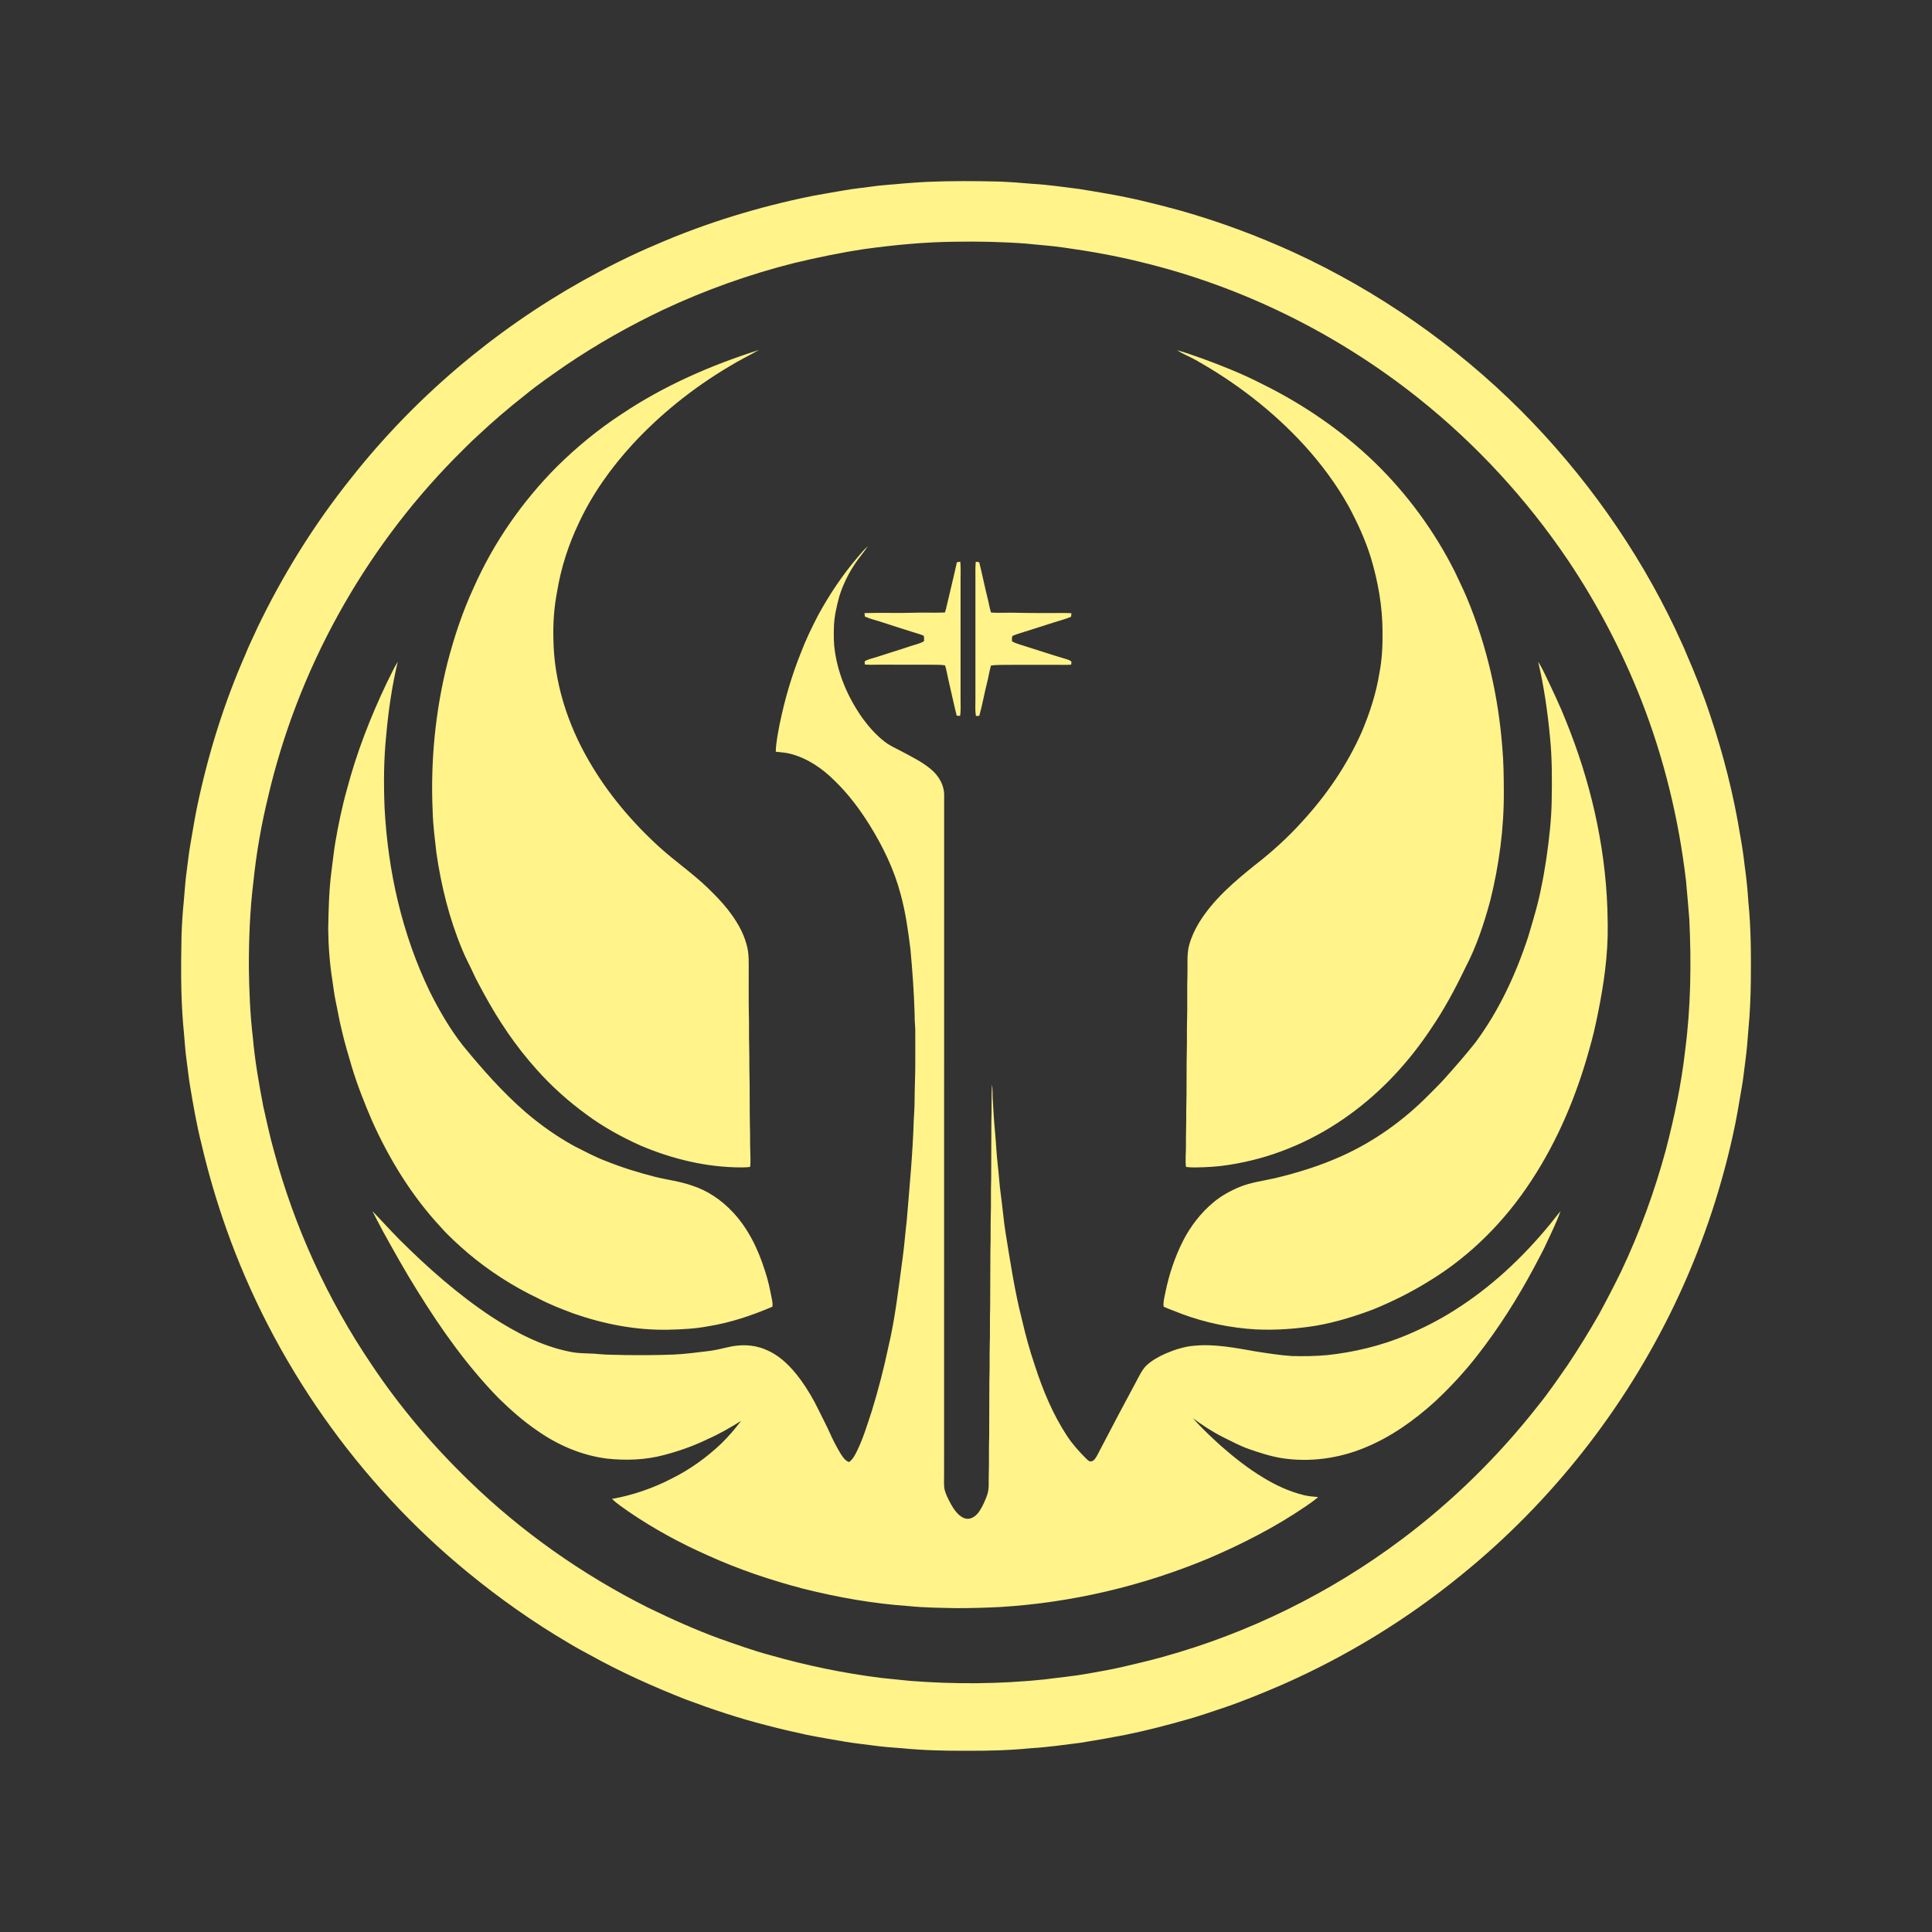 <?xml version="1.0" encoding="iso-8859-1"?>
<!-- Generator: Adobe Illustrator 23.0.3, SVG Export Plug-In . SVG Version: 6.00 Build 0)  -->
<svg version="1.1" id="Layer_1" xmlns="http://www.w3.org/2000/svg" xmlns:xlink="http://www.w3.org/1999/xlink" x="0px" y="0px"
	 viewBox="0 0 32 32" xml:space="preserve">
<rect x="0" y="0" width="32" height="32" fill="#333333" stroke="none"/>
<g>
	<path d="M15.359,3.012c0.393-0.016,0.786-0.015,1.179-0.005c0.189,0.007,0.377,0.021,0.566,0.038
		c0.258,0.014,0.513,0.054,0.769,0.085c0.154,0.023,0.306,0.051,0.459,0.077c0.414,0.07,0.821,0.172,1.226,0.283
		c0.642,0.182,1.268,0.415,1.875,0.692c1.392,0.642,2.67,1.531,3.755,2.615c1.05,1.053,1.925,2.283,2.563,3.627
		c0.059,0.136,0.128,0.267,0.182,0.406c0.147,0.337,0.283,0.68,0.397,1.029c0.217,0.646,0.385,1.31,0.494,1.983
		c0.03,0.165,0.055,0.33,0.073,0.496c0.029,0.201,0.049,0.403,0.062,0.606c0.044,0.437,0.044,0.877,0.04,1.316
		c-0.004,0.261-0.014,0.521-0.039,0.781c-0.013,0.177-0.027,0.354-0.051,0.53c-0.02,0.143-0.033,0.286-0.058,0.428
		c-0.047,0.27-0.089,0.54-0.15,0.808c-0.215,0.97-0.54,1.916-0.97,2.811c-0.827,1.721-2.035,3.259-3.518,4.462
		c-0.907,0.742-1.911,1.356-2.983,1.827c-0.326,0.14-0.653,0.275-0.989,0.388c-0.184,0.061-0.367,0.125-0.554,0.178
		c-0.347,0.099-0.697,0.191-1.05,0.262c-0.244,0.048-0.49,0.091-0.735,0.13c-0.275,0.035-0.55,0.075-0.828,0.091
		c-0.351,0.035-0.703,0.044-1.055,0.042c-0.358,0.002-0.716-0.006-1.072-0.041c-0.172-0.012-0.344-0.026-0.515-0.05
		c-0.143-0.02-0.286-0.033-0.428-0.058c-0.216-0.038-0.432-0.072-0.647-0.116c-0.223-0.049-0.445-0.099-0.665-0.158
		c-0.452-0.114-0.895-0.263-1.332-0.426c-0.55-0.216-1.09-0.459-1.606-0.747c-0.112-0.06-0.224-0.12-0.333-0.187
		c-0.588-0.345-1.146-0.739-1.673-1.171c-1.818-1.489-3.219-3.482-4.002-5.698c-0.162-0.458-0.299-0.925-0.409-1.399
		C3.255,18.625,3.2,18.297,3.145,17.97c-0.021-0.123-0.032-0.248-0.05-0.372c-0.031-0.208-0.039-0.417-0.061-0.626
		c-0.042-0.496-0.037-0.995-0.027-1.493c0.007-0.184,0.018-0.367,0.037-0.551c0.016-0.166,0.024-0.334,0.048-0.499
		c0.021-0.147,0.034-0.296,0.061-0.442c0.037-0.207,0.068-0.414,0.111-0.62c0.18-0.866,0.444-1.716,0.8-2.526
		c0.06-0.153,0.136-0.3,0.202-0.45c0.422-0.876,0.938-1.707,1.546-2.467c1.048-1.33,2.364-2.447,3.841-3.275
		c0.393-0.218,0.795-0.422,1.209-0.596c0.829-0.361,1.699-0.626,2.585-0.806C13.631,3.212,13.816,3.182,14,3.15
		c0.137-0.025,0.277-0.037,0.415-0.057c0.185-0.028,0.372-0.036,0.558-0.055C15.102,3.026,15.231,3.02,15.359,3.012 M15.806,4.004
		c-0.496,0.005-0.99,0.053-1.481,0.12c-0.392,0.058-0.78,0.14-1.166,0.231c-0.747,0.188-1.476,0.448-2.173,0.775
		C10.424,5.397,9.88,5.704,9.365,6.054C9.14,6.211,8.913,6.366,8.702,6.539C8.429,6.753,8.166,6.978,7.913,7.216
		c-0.135,0.12-0.258,0.252-0.388,0.379c-1.516,1.546-2.602,3.512-3.089,5.623c-0.11,0.453-0.19,0.914-0.238,1.378
		c-0.059,0.478-0.077,0.959-0.076,1.44c0.006,0.384,0.02,0.767,0.066,1.148c0.033,0.382,0.1,0.761,0.172,1.138
		c0.057,0.25,0.109,0.501,0.179,0.747c0.338,1.256,0.886,2.455,1.615,3.532c0.464,0.697,1.009,1.339,1.61,1.921
		c0.874,0.85,1.883,1.56,2.973,2.107c0.391,0.189,0.787,0.369,1.196,0.517c0.271,0.095,0.54,0.192,0.818,0.267
		c0.605,0.173,1.223,0.301,1.847,0.379c0.156,0.016,0.312,0.033,0.468,0.048c0.742,0.058,1.49,0.054,2.231-0.023
		c0.239-0.032,0.479-0.053,0.717-0.096c0.195-0.036,0.391-0.067,0.584-0.113c0.222-0.053,0.445-0.103,0.664-0.165
		c1.423-0.394,2.771-1.059,3.952-1.944c0.848-0.635,1.609-1.384,2.262-2.217c0.175-0.216,0.331-0.446,0.49-0.674
		c0.182-0.272,0.353-0.551,0.516-0.835c0.129-0.238,0.255-0.479,0.373-0.722c0.306-0.647,0.552-1.322,0.739-2.014
		c0.139-0.538,0.255-1.083,0.317-1.636c0.095-0.724,0.104-1.456,0.069-2.183c-0.016-0.209-0.036-0.417-0.054-0.626
		c-0.12-1.025-0.365-2.036-0.742-2.997c-0.32-0.813-0.727-1.592-1.214-2.317c-0.682-1.01-1.517-1.917-2.469-2.677
		c-1.346-1.074-2.926-1.856-4.601-2.26c-0.418-0.104-0.843-0.179-1.269-0.239c-0.21-0.032-0.422-0.044-0.632-0.067
		C16.603,4.005,16.204,3.997,15.806,4.004L15.806,4.004z M10.301,6.855c0.697-0.466,1.472-0.806,2.27-1.058
		c-0.166,0.093-0.338,0.177-0.5,0.277c-0.588,0.35-1.128,0.781-1.593,1.284C10.122,7.747,9.81,8.182,9.587,8.663
		c-0.172,0.36-0.296,0.744-0.36,1.138c-0.049,0.254-0.068,0.514-0.061,0.773c0.007,0.716,0.233,1.42,0.592,2.035
		c0.31,0.536,0.714,1.013,1.172,1.429c0.254,0.229,0.537,0.424,0.784,0.66c0.118,0.115,0.235,0.232,0.337,0.362
		c0.137,0.174,0.256,0.366,0.314,0.582c0.047,0.158,0.035,0.325,0.036,0.488c0.001,0.215-0.002,0.43,0.002,0.645
		c0.007,0.186-0.001,0.372,0.006,0.557c0.004,0.125,0.001,0.25,0.003,0.374c0.008,0.302,0.003,0.604,0.008,0.907
		c0.006,0.153,0.001,0.305,0.007,0.458c0.002,0.085,0.007,0.172-0.002,0.257c-0.048,0.006-0.095,0.009-0.143,0.008
		c-0.576,0-1.147-0.138-1.675-0.363c-0.315-0.142-0.619-0.309-0.896-0.515c-0.301-0.22-0.581-0.47-0.828-0.75
		c-0.342-0.38-0.628-0.807-0.871-1.255c-0.056-0.106-0.117-0.211-0.167-0.321c-0.061-0.138-0.137-0.269-0.192-0.41
		c-0.212-0.507-0.344-1.045-0.424-1.589c-0.026-0.233-0.057-0.465-0.063-0.7c-0.037-0.825,0.044-1.654,0.245-2.454
		c0.111-0.427,0.25-0.848,0.436-1.249C8.177,8.986,8.65,8.306,9.225,7.728C9.554,7.403,9.913,7.108,10.301,6.855z M19.494,5.8
		c0.144,0.039,0.284,0.091,0.424,0.14c0.333,0.122,0.665,0.254,0.981,0.417c0.687,0.338,1.327,0.776,1.878,1.309
		c0.535,0.522,0.982,1.132,1.318,1.8c0.067,0.144,0.138,0.286,0.2,0.433c0.331,0.792,0.524,1.639,0.589,2.494
		c0.021,0.238,0.023,0.476,0.024,0.715c0.004,0.61-0.078,1.219-0.225,1.81c-0.103,0.381-0.228,0.76-0.412,1.11
		c-0.167,0.348-0.35,0.69-0.568,1.009c-0.364,0.549-0.818,1.042-1.353,1.427c-0.549,0.4-1.187,0.683-1.856,0.806
		c-0.184,0.036-0.371,0.057-0.559,0.063c-0.097,0.003-0.195,0.008-0.291-0.005c-0.015-0.113,0-0.226-0.001-0.339
		c-0.002-0.196,0.007-0.391,0.005-0.586c0.01-0.368,0.001-0.736,0.011-1.104c0.002-0.125-0.002-0.25,0.002-0.374
		c0.009-0.266-0.002-0.532,0.007-0.797c0.005-0.157-0.013-0.317,0.027-0.47c0.035-0.131,0.093-0.255,0.162-0.371
		c0.234-0.383,0.58-0.679,0.927-0.957c0.282-0.219,0.549-0.46,0.787-0.725c0.403-0.439,0.743-0.937,0.984-1.482
		c0.131-0.311,0.237-0.634,0.291-0.968c0.045-0.229,0.056-0.463,0.053-0.696c-0.001-0.411-0.073-0.82-0.191-1.215
		c-0.092-0.3-0.224-0.586-0.372-0.862c-0.203-0.363-0.453-0.698-0.732-1.006c-0.521-0.569-1.14-1.045-1.814-1.421
		C19.692,5.902,19.587,5.86,19.494,5.8L19.494,5.8z M14.21,9.224c0.051-0.062,0.104-0.122,0.164-0.177
		c-0.032,0.049-0.067,0.095-0.102,0.14c-0.163,0.203-0.29,0.436-0.369,0.685c-0.046,0.171-0.088,0.346-0.091,0.524
		c-0.004,0.132-0.004,0.266,0.017,0.397c0.059,0.4,0.227,0.778,0.46,1.107c0.105,0.142,0.223,0.276,0.363,0.384
		c0.085,0.067,0.185,0.11,0.28,0.16c0.163,0.088,0.331,0.169,0.475,0.287c0.14,0.11,0.239,0.279,0.231,0.461
		c-0.001,3.862,0,7.363-0.001,11.226c0,0.071-0.004,0.142,0.002,0.212c0.007,0.078,0.043,0.148,0.077,0.218
		c0.045,0.087,0.093,0.175,0.167,0.242c0.045,0.04,0.103,0.073,0.165,0.065c0.079-0.01,0.139-0.071,0.181-0.135
		c0.05-0.079,0.088-0.166,0.12-0.254c0.04-0.112,0.023-0.232,0.028-0.348c0.007-0.211-0.001-0.423,0.007-0.634
		c0.002-0.309,0.002-0.617,0.003-0.926c0.007-0.19,0.002-0.38,0.006-0.569c0.008-0.211-0.001-0.423,0.007-0.634
		c0.002-0.314,0.002-0.628,0.004-0.942c0.007-0.19,0.001-0.38,0.006-0.569c0.007-0.206-0.001-0.412,0.007-0.618
		c0.002-0.314,0.002-0.628,0.003-0.942c0.008-0.207-0.001-0.413,0.01-0.62c0.015,0.075,0.007,0.153,0.012,0.23
		c0.01,0.189,0.022,0.379,0.04,0.568c0.017,0.18,0.023,0.361,0.045,0.541c0.019,0.163,0.027,0.326,0.05,0.488
		c0.03,0.214,0.046,0.43,0.081,0.644c0.077,0.474,0.148,0.949,0.267,1.415c0.059,0.253,0.126,0.504,0.21,0.75
		c0.133,0.414,0.3,0.821,0.54,1.186c0.091,0.138,0.203,0.261,0.32,0.378c0.014,0.013,0.029,0.027,0.046,0.037
		c0.031,0.013,0.069-0.004,0.089-0.03c0.037-0.046,0.061-0.102,0.089-0.154c0.212-0.409,0.429-0.816,0.647-1.222
		c0.037-0.069,0.075-0.137,0.134-0.189c0.092-0.082,0.201-0.141,0.313-0.19c0.151-0.064,0.309-0.115,0.473-0.127
		c0.345-0.032,0.687,0.039,1.025,0.097c0.193,0.03,0.388,0.061,0.583,0.074c0.196,0.005,0.392,0.003,0.588-0.015
		c0.448-0.048,0.891-0.155,1.307-0.328c0.278-0.117,0.548-0.253,0.803-0.416c0.601-0.378,1.125-0.869,1.575-1.416
		c0.061-0.074,0.118-0.152,0.181-0.224c-0.063,0.17-0.14,0.334-0.218,0.497c-0.066,0.152-0.149,0.294-0.224,0.441
		c-0.27,0.505-0.578,0.991-0.93,1.443c-0.211,0.273-0.447,0.527-0.699,0.764c-0.348,0.317-0.738,0.596-1.176,0.774
		c-0.43,0.177-0.907,0.243-1.368,0.172c-0.187-0.03-0.367-0.089-0.546-0.151c-0.146-0.051-0.283-0.125-0.421-0.193
		c-0.18-0.09-0.348-0.2-0.509-0.319c0.142,0.16,0.298,0.307,0.456,0.451c0.224,0.197,0.458,0.383,0.714,0.536
		c0.209,0.128,0.435,0.231,0.673,0.289c0.077,0.019,0.155,0.024,0.233,0.031c-0.066,0.058-0.138,0.107-0.209,0.156
		c-0.504,0.343-1.049,0.622-1.609,0.861c-1.093,0.456-2.263,0.732-3.446,0.804c-0.244,0.013-0.489,0.019-0.733,0.019
		c-0.261-0.006-0.523-0.007-0.782-0.034c-0.587-0.04-1.168-0.143-1.739-0.285c-0.543-0.142-1.077-0.321-1.588-0.553
		c-0.457-0.202-0.897-0.441-1.31-0.723c-0.096-0.069-0.196-0.133-0.281-0.214c0.346-0.062,0.683-0.178,0.995-0.34
		c0.301-0.15,0.576-0.349,0.819-0.58c0.117-0.115,0.225-0.241,0.324-0.372c-0.18,0.112-0.363,0.218-0.557,0.303
		c-0.231,0.113-0.475,0.198-0.724,0.263c-0.3,0.08-0.615,0.091-0.923,0.06c-0.426-0.05-0.831-0.224-1.18-0.471
		c-0.226-0.154-0.431-0.337-0.627-0.527c-0.521-0.533-0.954-1.143-1.345-1.775c-0.207-0.329-0.395-0.668-0.583-1.008
		c-0.055-0.107-0.113-0.212-0.167-0.32c0.149,0.153,0.292,0.313,0.442,0.465c0.471,0.47,0.973,0.914,1.529,1.283
		c0.396,0.257,0.821,0.484,1.287,0.578c0.163,0.038,0.331,0.025,0.496,0.042c0.145,0.015,0.291,0.01,0.437,0.016
		c0.265,0.003,0.53,0.002,0.795-0.008c0.191-0.008,0.381-0.035,0.571-0.057c0.109-0.013,0.215-0.037,0.322-0.063
		c0.203-0.05,0.425-0.05,0.62,0.032c0.25,0.097,0.442,0.296,0.597,0.509c0.113,0.158,0.213,0.326,0.297,0.502
		c0.061,0.127,0.129,0.251,0.186,0.381c0.052,0.117,0.113,0.232,0.179,0.342c0.035,0.053,0.073,0.113,0.137,0.134
		c0.056-0.039,0.09-0.1,0.12-0.159c0.11-0.218,0.179-0.453,0.256-0.684c0.106-0.345,0.198-0.696,0.272-1.049
		c0.116-0.485,0.17-0.981,0.238-1.475c0.029-0.209,0.044-0.419,0.069-0.627c0.046-0.558,0.1-1.115,0.117-1.674
		c0.004-0.097,0.013-0.194,0.013-0.292c0.001-0.228,0.013-0.456,0.012-0.683c-0.001-0.125-0.001-0.25,0-0.374
		c0.003-0.266-0.01-0.171-0.012-0.437c-0.01-0.346-0.037-0.692-0.068-1.037c-0.038-0.308-0.081-0.618-0.164-0.918
		c-0.107-0.406-0.293-0.788-0.514-1.144c-0.166-0.266-0.356-0.518-0.581-0.735c-0.203-0.202-0.45-0.371-0.731-0.443
		c-0.079-0.021-0.16-0.024-0.241-0.034c0.004-0.157,0.037-0.311,0.066-0.464c0.083-0.404,0.199-0.802,0.354-1.185
		c0.08-0.211,0.179-0.414,0.283-0.614C13.737,9.848,13.956,9.521,14.21,9.224L14.21,9.224z M15.849,9.313
		c0.018-0.003,0.037-0.006,0.056-0.01c0.01,0.094,0.005,0.188,0.005,0.281v1.999c-0.001,0.091,0.007,0.183-0.008,0.274
		c-0.019-0.002-0.037-0.003-0.056-0.003c-0.05-0.197-0.09-0.396-0.137-0.593c-0.02-0.08-0.03-0.162-0.056-0.241
		c-0.089-0.013-0.18-0.009-0.27-0.01c-0.265-0.001-0.531,0-0.796-0.001c-0.087-0.001-0.174,0.005-0.261-0.002
		c-0.002-0.02-0.014-0.048,0.008-0.062c0.067-0.034,0.143-0.046,0.213-0.071c0.18-0.06,0.361-0.113,0.54-0.174
		c0.073-0.025,0.152-0.038,0.218-0.081c0.002-0.029,0.001-0.059-0.003-0.088c-0.064-0.029-0.133-0.046-0.2-0.067
		c-0.164-0.054-0.33-0.103-0.493-0.158c-0.094-0.033-0.192-0.052-0.284-0.094c-0.002-0.019-0.004-0.038-0.006-0.057
		c0.267-0.01,0.535,0.003,0.802-0.006c0.176-0.007,0.353,0.004,0.529-0.004c0.006-0.02,0.014-0.04,0.019-0.061
		C15.728,9.827,15.793,9.571,15.849,9.313L15.849,9.313z M16.162,9.303c0.019,0.003,0.038,0.006,0.057,0.01
		c0.051,0.202,0.091,0.407,0.142,0.609c0.019,0.074,0.029,0.151,0.054,0.224c0.133,0.009,0.266-0.001,0.399,0.003
		c0.27,0.006,0.541,0.006,0.812,0.004c0.04-0.001,0.08,0.002,0.12,0.004c-0.002,0.019-0.004,0.038-0.005,0.057
		c-0.095,0.044-0.198,0.066-0.297,0.099c-0.196,0.064-0.392,0.125-0.588,0.187c-0.03,0.009-0.059,0.022-0.088,0.034
		c-0.008,0.029-0.009,0.059-0.006,0.089c0.046,0.025,0.095,0.042,0.145,0.057c0.256,0.08,0.51,0.165,0.767,0.241
		c0.02,0.007,0.041,0.014,0.059,0.026c0.021,0.014,0.012,0.041,0.008,0.062c-0.087,0.007-0.174,0.002-0.261,0.002
		c-0.271,0.001-0.541-0.001-0.813,0.001c-0.084,0.002-0.169-0.001-0.253,0.011c-0.027,0.088-0.038,0.179-0.061,0.268
		c-0.049,0.187-0.08,0.38-0.133,0.565c-0.019,0.001-0.037,0.001-0.056,0.003c-0.015-0.091-0.008-0.182-0.008-0.274V9.584
		C16.157,9.491,16.152,9.397,16.162,9.303L16.162,9.303z M6.411,11.3c0.059-0.113,0.109-0.231,0.177-0.339
		c-0.095,0.396-0.153,0.8-0.19,1.206c-0.042,0.404-0.045,0.812-0.028,1.218c0.055,1.045,0.29,2.088,0.746,3.034
		c0.157,0.314,0.333,0.62,0.55,0.897c0.321,0.392,0.657,0.774,1.04,1.106c0.252,0.215,0.524,0.408,0.815,0.566
		c0.171,0.086,0.341,0.178,0.521,0.245c0.263,0.106,0.534,0.189,0.808,0.259c0.201,0.05,0.408,0.074,0.604,0.142
		c0.262,0.082,0.496,0.242,0.683,0.442c0.258,0.274,0.424,0.622,0.535,0.979c0.052,0.152,0.083,0.31,0.114,0.468
		c0.008,0.039,0.012,0.08,0.008,0.12c-0.341,0.146-0.695,0.265-1.062,0.324c-0.215,0.041-0.435,0.052-0.653,0.057
		c-0.537,0.013-1.073-0.092-1.579-0.268c-0.196-0.074-0.393-0.149-0.578-0.247c-0.423-0.201-0.82-0.456-1.177-0.758
		c-0.153-0.134-0.306-0.269-0.44-0.421c-0.48-0.515-0.854-1.122-1.142-1.764c-0.125-0.291-0.242-0.586-0.334-0.889
		c-0.061-0.207-0.124-0.414-0.171-0.624c-0.039-0.154-0.064-0.312-0.098-0.468c-0.024-0.112-0.036-0.226-0.054-0.34
		c-0.045-0.285-0.067-0.573-0.07-0.861c0.006-0.324,0.013-0.648,0.056-0.97c0.021-0.15,0.035-0.301,0.06-0.451
		c0.051-0.299,0.112-0.596,0.194-0.887C5.907,12.463,6.138,11.871,6.411,11.3L6.411,11.3z M25.477,10.962
		c0.058,0.087,0.1,0.182,0.146,0.276c0.11,0.233,0.222,0.467,0.316,0.707c0.399,0.983,0.645,2.033,0.684,3.095
		c0.001,0.092,0.004,0.185,0.006,0.277c0.007,0.502-0.067,1.001-0.167,1.491c-0.038,0.188-0.081,0.376-0.135,0.56
		c-0.212,0.772-0.524,1.52-0.965,2.19c-0.43,0.659-0.996,1.234-1.669,1.647c-0.3,0.188-0.618,0.348-0.946,0.482
		c-0.303,0.115-0.614,0.211-0.933,0.268c-0.335,0.055-0.677,0.08-1.017,0.064c-0.415-0.025-0.827-0.109-1.217-0.254
		c-0.102-0.042-0.207-0.077-0.306-0.122c-0.011-0.079,0.013-0.157,0.028-0.234c0.061-0.301,0.159-0.595,0.299-0.869
		c0.124-0.236,0.289-0.453,0.496-0.624c0.127-0.107,0.275-0.189,0.428-0.253c0.188-0.079,0.392-0.103,0.589-0.148
		c0.379-0.09,0.753-0.206,1.109-0.367c0.543-0.244,1.033-0.597,1.449-1.02c0.083-0.084,0.169-0.167,0.248-0.255
		c0.177-0.197,0.352-0.397,0.516-0.604c0.392-0.528,0.672-1.132,0.876-1.755c0.083-0.278,0.168-0.556,0.221-0.841
		c0.033-0.15,0.055-0.303,0.08-0.455c0.046-0.319,0.083-0.641,0.088-0.963c0.006-0.349,0.007-0.698-0.028-1.045
		C25.633,11.79,25.574,11.372,25.477,10.962L25.477,10.962z" fill="#FFF38A"/>
</g>
</svg>
